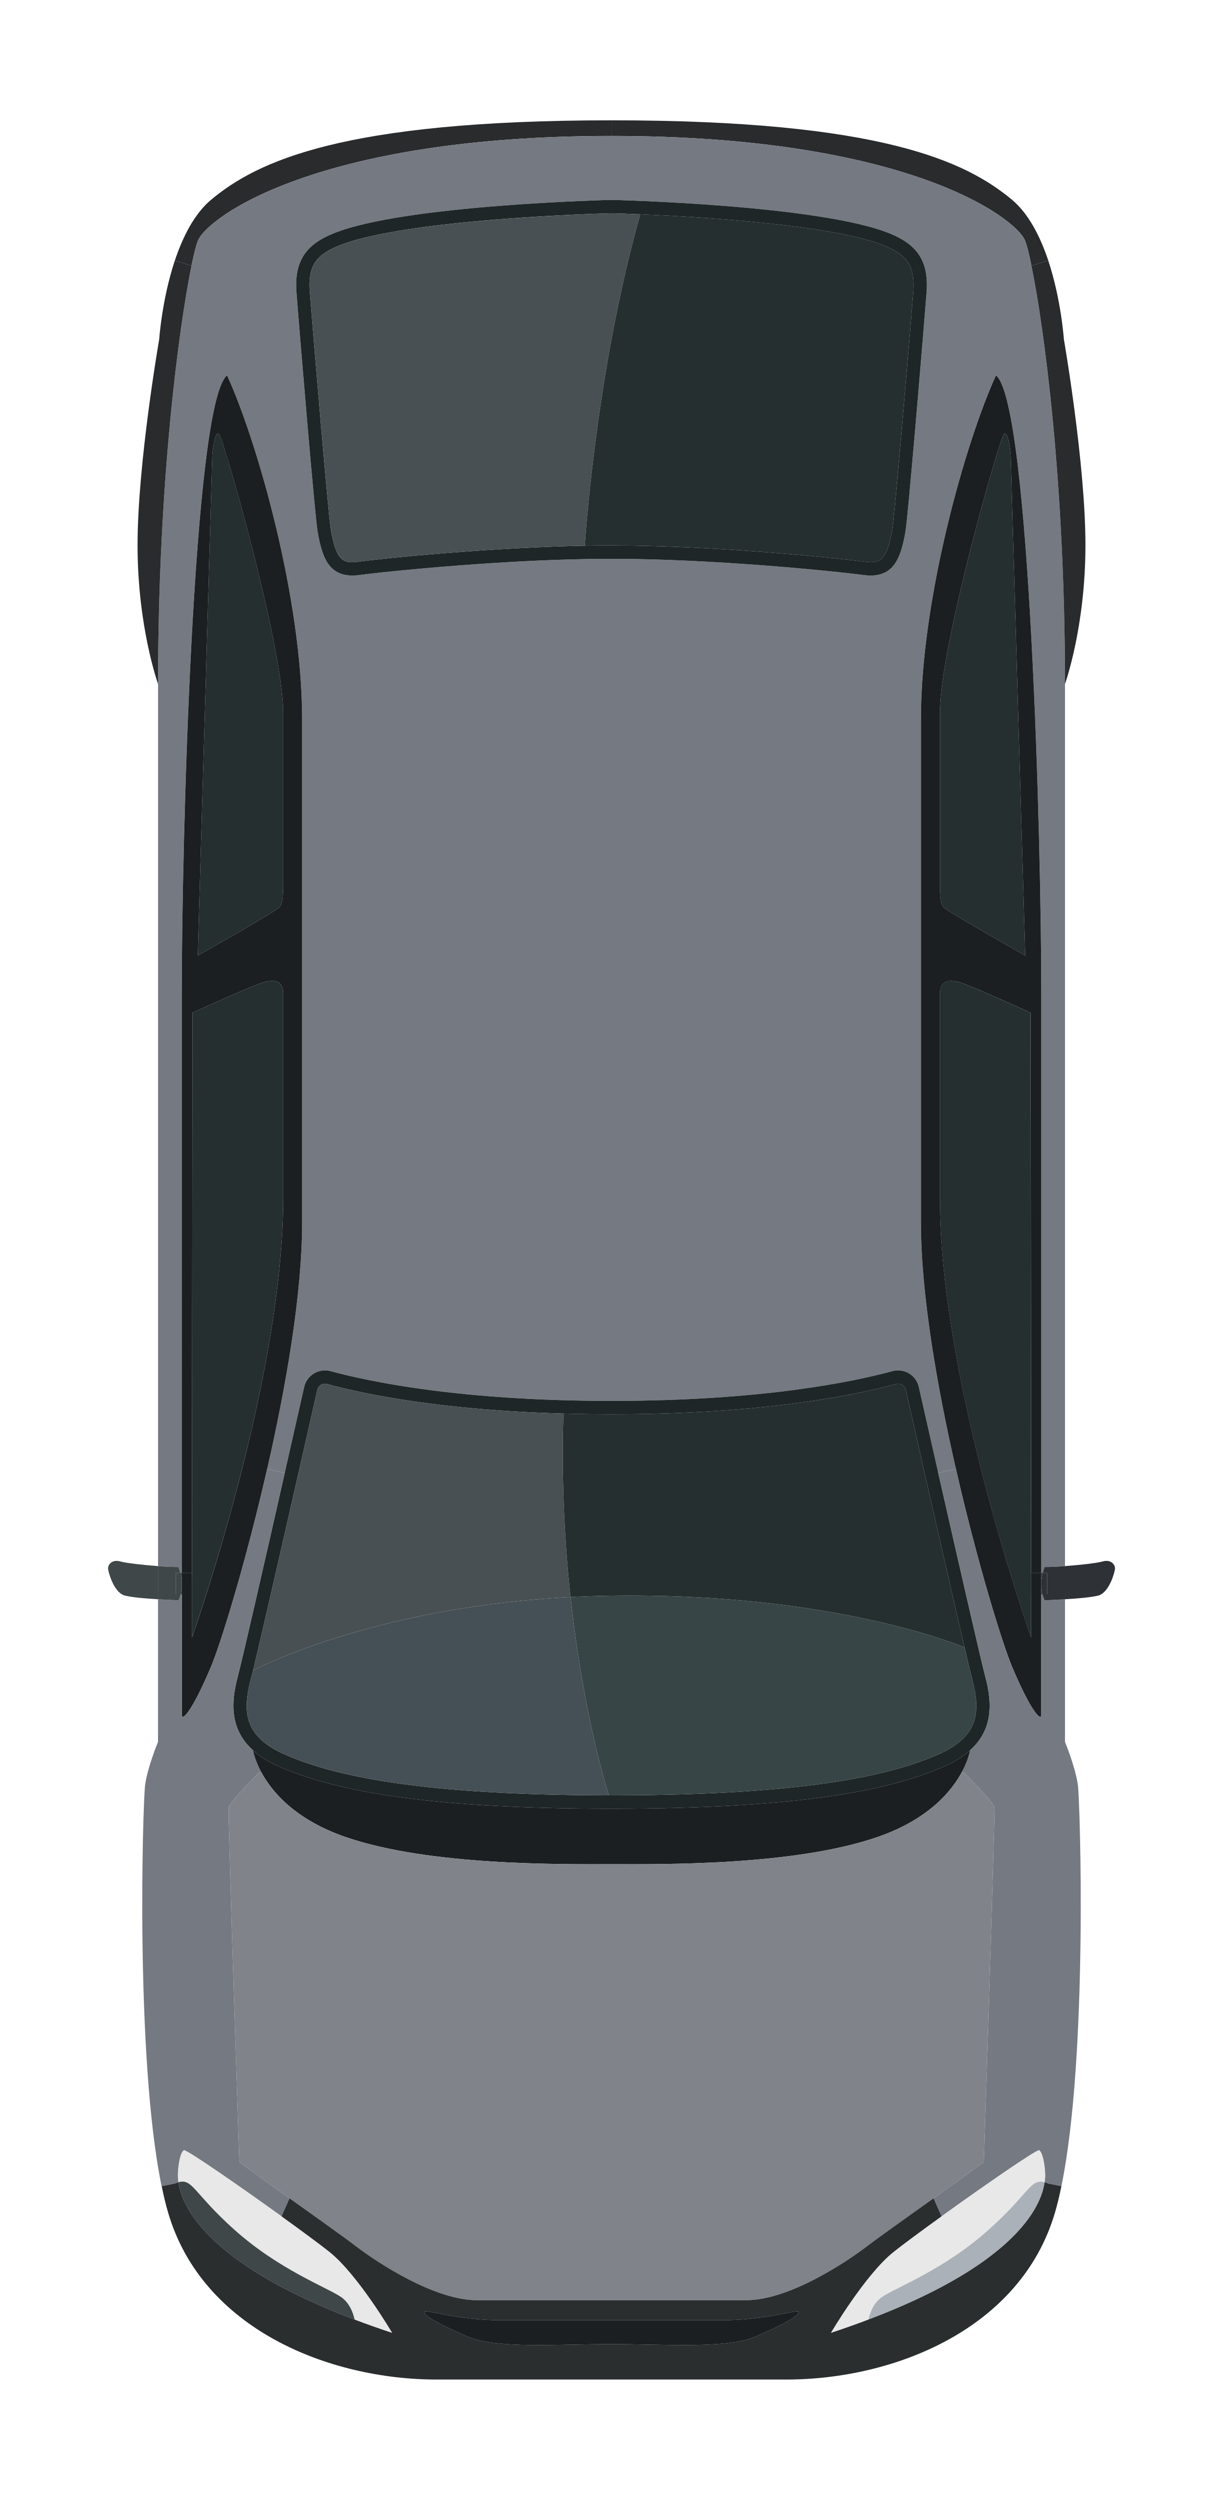 <svg width="46" height="94" viewBox="0 0 46 94" fill="none" xmlns="http://www.w3.org/2000/svg">
<g filter="url(#filter0_d_1572_12918)">
<path d="M23.002 1.524V2.112C11.894 2.112 7.78 5.191 7.441 6.058C7.383 6.206 7.3 6.523 7.202 6.995L6.576 6.797C6.873 5.91 7.31 5.03 7.956 4.497C9.665 3.085 12.831 1.524 23.002 1.524Z" fill="#292B2D"/>
<path d="M23.001 2.112V1.524C33.172 1.524 36.336 3.085 38.047 4.497C38.693 5.03 39.13 5.907 39.427 6.794L38.796 6.995C38.7 6.523 38.618 6.206 38.56 6.058C38.221 5.191 34.109 2.112 23.001 2.112Z" fill="#292B2D"/>
<path d="M7.44 6.058C7.78 5.191 11.893 2.112 23.001 2.112C34.109 2.112 38.22 5.191 38.56 6.058C38.617 6.206 38.7 6.523 38.796 6.995C39.263 9.262 40.057 15.085 40.057 22.719L40.057 55.889C39.773 55.909 39.502 55.922 39.291 55.922C39.263 55.997 39.238 56.07 39.223 56.141H39.165C39.165 49.315 39.165 37.944 39.165 34.257C39.165 28.866 38.746 12.142 37.461 11.117C36.308 13.64 34.639 19.543 34.639 24.034C34.639 28.525 34.639 37.338 34.639 42.982C34.639 45.636 35.24 49.117 35.953 52.233L35.29 52.384C34.994 51.077 34.727 49.901 34.559 49.154C34.458 48.707 34.006 48.438 33.564 48.559C32.114 48.953 28.681 49.677 23.001 49.677C17.319 49.677 13.886 48.953 12.439 48.559C11.996 48.438 11.544 48.707 11.441 49.154C11.273 49.901 11.006 51.077 10.71 52.384L10.049 52.235C10.76 49.119 11.363 45.636 11.363 42.982C11.363 37.338 11.363 28.525 11.363 24.034C11.363 19.543 9.695 13.64 8.541 11.117C7.257 12.142 6.837 28.866 6.837 34.257C6.837 37.944 6.837 49.315 6.837 56.141H6.779C6.764 56.07 6.739 55.997 6.712 55.922C6.5 55.922 6.227 55.909 5.945 55.889L5.945 22.719C5.945 15.085 6.737 9.262 7.202 6.995C7.3 6.523 7.383 6.206 7.44 6.058ZM23.001 4.517C23.001 4.517 15.181 4.698 12.537 5.779C11.562 6.178 11.057 6.759 11.152 8C11.288 9.777 11.848 16.449 11.949 17.007C12.125 17.997 12.386 18.771 13.519 18.623C14.655 18.472 19.209 18.012 23.001 18.012C26.791 18.012 31.347 18.472 32.48 18.623C33.614 18.771 33.875 17.997 34.054 17.007C34.152 16.449 34.712 9.777 34.85 8C34.946 6.759 34.441 6.178 33.466 5.779C30.819 4.698 23.001 4.517 23.001 4.517Z" fill="#757982"/>
<path d="M12.537 5.779C15.181 4.698 23.001 4.517 23.001 4.517C23.001 4.517 30.819 4.698 33.466 5.779C34.441 6.178 34.946 6.759 34.85 8C34.712 9.777 34.152 16.449 34.054 17.007C33.875 17.997 33.614 18.771 32.48 18.623C31.347 18.472 26.791 18.012 23.001 18.012C19.209 18.012 14.655 18.472 13.52 18.623C12.386 18.771 12.125 17.997 11.949 17.007C11.848 16.449 11.288 9.777 11.152 8C11.057 6.759 11.562 6.178 12.537 5.779ZM24.082 5.058C23.431 5.03 23.024 5.02 23.011 5.02C22.936 5.02 15.256 5.211 12.728 6.244C11.926 6.57 11.642 6.955 11.642 7.714C11.642 7.794 11.647 7.877 11.652 7.963C11.796 9.802 12.351 16.401 12.444 16.919C12.642 18.038 12.871 18.201 13.454 18.125C14.585 17.975 18.485 17.588 21.996 17.52C22.335 17.512 22.672 17.51 23.001 17.51C26.738 17.51 31.304 17.96 32.546 18.125C33.131 18.201 33.358 18.038 33.559 16.919C33.649 16.407 34.207 9.805 34.348 7.963C34.355 7.877 34.358 7.794 34.358 7.714C34.358 6.955 34.074 6.57 33.275 6.244C31.322 5.445 26.293 5.153 24.082 5.058Z" fill="#1E2627"/>
<path d="M23.012 5.02C23.012 5.02 23.431 5.03 24.082 5.058C22.386 11.089 21.996 17.52 21.996 17.52C18.485 17.588 14.585 17.975 13.454 18.126C12.871 18.201 12.643 18.038 12.444 16.919C12.351 16.402 11.796 9.802 11.652 7.963C11.647 7.877 11.642 7.794 11.642 7.714C11.642 6.955 11.926 6.571 12.728 6.244C15.256 5.211 22.936 5.023 23.012 5.02Z" fill="#495053"/>
<path d="M24.082 5.058C26.294 5.153 31.322 5.445 33.275 6.244C34.074 6.571 34.358 6.955 34.358 7.714C34.358 7.794 34.355 7.877 34.348 7.963C34.207 9.805 33.649 16.407 33.559 16.919C33.358 18.038 33.132 18.201 32.546 18.126C31.305 17.96 26.738 17.51 23.001 17.51C22.672 17.51 22.335 17.51 21.996 17.52C21.996 17.52 22.386 11.089 24.082 5.058Z" fill="#252F30"/>
<path d="M38.796 6.995L39.427 6.794C39.914 8.262 40.015 9.757 40.015 9.757C40.015 9.757 40.826 14.419 40.826 17.5C40.826 20.581 40.057 22.72 40.057 22.72C40.057 15.085 39.263 9.262 38.796 6.995Z" fill="#292B2D"/>
<path d="M6.576 6.797L7.202 6.995C6.737 9.262 5.945 15.085 5.945 22.72C5.945 22.72 5.174 20.581 5.174 17.5C5.174 14.419 5.988 9.757 5.988 9.757C5.988 9.757 6.088 8.264 6.576 6.797Z" fill="#292B2D"/>
<path d="M7.986 14.1C7.986 14.1 8.071 13.137 8.242 13.328C8.416 13.522 10.65 21.317 10.65 23.787C10.65 26.258 10.65 29.547 10.65 30.188C10.65 30.829 10.617 30.975 10.504 31.118C10.393 31.264 7.44 32.93 7.44 32.93L7.986 14.1Z" fill="#252F30"/>
<path d="M37.758 13.328C37.929 13.137 38.014 14.1 38.014 14.1L38.56 32.93C38.56 32.93 35.609 31.264 35.496 31.118C35.383 30.975 35.353 30.829 35.353 30.188C35.353 29.547 35.353 26.258 35.353 23.787C35.353 21.317 37.587 13.522 37.758 13.328Z" fill="#252F30"/>
<path d="M8.541 11.117C9.695 13.64 11.363 19.543 11.363 24.034C11.363 28.525 11.363 37.338 11.363 42.982C11.363 45.636 10.76 49.119 10.049 52.235C9.247 55.751 8.305 58.802 7.93 59.687C7.224 61.355 6.84 61.74 6.837 61.483L6.837 56.947H7.219L7.219 58.576C7.219 58.576 10.65 48.951 10.65 42.053C10.65 35.157 10.65 34.835 10.65 34.352C10.65 33.87 10.313 33.825 9.911 33.935C9.511 34.048 7.239 35.081 7.239 35.081L7.219 56.141H6.837C6.837 49.315 6.837 37.944 6.837 34.257C6.837 28.866 7.257 12.142 8.541 11.117ZM8.242 13.328C8.071 13.137 7.986 14.1 7.986 14.1L7.44 32.93C7.44 32.93 10.393 31.264 10.504 31.118C10.617 30.975 10.65 30.829 10.65 30.188C10.65 29.547 10.65 26.258 10.65 23.788C10.65 21.317 8.415 13.522 8.242 13.328Z" fill="#1C1F21"/>
<path d="M34.639 24.034C34.639 19.543 36.308 13.64 37.461 11.117C38.746 12.142 39.165 28.866 39.165 34.257C39.165 37.944 39.165 49.315 39.165 56.141H38.783L38.763 35.081C38.763 35.081 36.491 34.048 36.089 33.935C35.69 33.825 35.353 33.873 35.353 34.352C35.353 34.833 35.353 35.157 35.353 42.053C35.353 48.951 38.786 58.576 38.786 58.576V56.947H39.165C39.165 59.664 39.165 61.483 39.165 61.483C39.163 61.74 38.776 61.355 38.072 59.687C37.698 58.802 36.755 55.749 35.954 52.233C35.24 49.117 34.639 45.636 34.639 42.982C34.639 37.338 34.639 28.525 34.639 24.034ZM38.014 14.1C38.014 14.1 37.929 13.137 37.758 13.328C37.587 13.522 35.353 21.317 35.353 23.788C35.353 26.258 35.353 29.547 35.353 30.188C35.353 30.829 35.383 30.975 35.496 31.118C35.609 31.264 38.56 32.93 38.56 32.93L38.014 14.1Z" fill="#1C1F21"/>
<path d="M7.219 56.141L7.239 35.081C7.239 35.081 9.511 34.048 9.911 33.935C10.313 33.825 10.65 33.873 10.65 34.352C10.65 34.833 10.65 35.157 10.65 42.053C10.65 48.951 7.217 58.576 7.217 58.576V56.947L7.219 56.141Z" fill="#252F30"/>
<path d="M38.783 56.141V56.947V58.576C38.783 58.576 35.351 48.951 35.351 42.053C35.351 35.157 35.351 34.835 35.351 34.352C35.351 33.87 35.687 33.825 36.087 33.935C36.489 34.048 38.761 35.081 38.761 35.081L38.781 56.141H38.783Z" fill="#252F30"/>
<path d="M11.441 49.154C11.544 48.707 11.997 48.438 12.439 48.559C13.886 48.953 17.319 49.677 23.001 49.677C28.681 49.677 32.114 48.953 33.564 48.559C34.006 48.438 34.458 48.707 34.559 49.154C34.727 49.901 34.994 51.077 35.29 52.384C35.994 55.485 36.873 59.337 37.069 60.084C37.328 61.066 37.341 62.051 36.484 62.818C36.225 63.051 35.886 63.265 35.449 63.451C33.571 64.253 30.395 65.012 23.001 65.012C15.605 65.012 12.429 64.253 10.554 63.451C10.117 63.265 9.778 63.051 9.519 62.818C8.662 62.051 8.674 61.066 8.933 60.084C9.129 59.337 10.009 55.485 10.71 52.384C11.006 51.077 11.273 49.901 11.441 49.154ZM12.306 49.044C12.225 49.021 12.142 49.031 12.069 49.074C11.999 49.117 11.951 49.184 11.934 49.265C11.459 51.371 9.976 57.915 9.519 59.815C9.476 59.986 9.441 60.121 9.418 60.209C9.325 60.564 9.28 60.868 9.28 61.139C9.28 61.707 9.448 62.433 10.75 62.989C12.271 63.64 15.186 64.502 22.901 64.509H23.001C30.792 64.509 33.722 63.642 35.25 62.989C36.554 62.433 36.72 61.707 36.72 61.139C36.72 60.868 36.675 60.564 36.582 60.209C36.527 60.001 36.421 59.553 36.278 58.945C35.715 56.535 34.602 51.62 34.069 49.265C34.051 49.184 34.001 49.117 33.931 49.074C33.86 49.031 33.777 49.021 33.694 49.044C32.136 49.468 28.673 50.18 23.001 50.18C22.37 50.18 21.767 50.17 21.192 50.154C16.58 50.024 13.693 49.421 12.306 49.044Z" fill="#1E2627"/>
<path d="M12.069 49.074C12.142 49.031 12.225 49.021 12.306 49.044C13.693 49.421 16.58 50.024 21.192 50.154C21.114 52.71 21.242 55.045 21.458 57.053C13.909 57.447 9.519 59.815 9.519 59.815C9.976 57.915 11.459 51.371 11.934 49.265C11.951 49.184 11.999 49.117 12.069 49.074Z" fill="#495053"/>
<path d="M33.694 49.044C33.777 49.021 33.86 49.031 33.931 49.074C34.001 49.117 34.051 49.185 34.069 49.265C34.602 51.62 35.715 56.535 36.278 58.945C36.278 58.945 31.435 56.875 22.966 57.003C22.451 57.01 21.946 57.028 21.458 57.053C21.242 55.045 21.114 52.71 21.192 50.155C21.767 50.17 22.371 50.18 23.001 50.18C28.673 50.18 32.136 49.469 33.694 49.044Z" fill="#252F30"/>
<path d="M35.29 52.384L35.954 52.233C36.755 55.749 37.698 58.802 38.072 59.687C38.776 61.355 39.163 61.74 39.165 61.483C39.165 61.483 39.165 59.664 39.165 56.947H39.211C39.246 57.093 39.291 57.173 39.291 57.173C39.291 57.173 39.64 57.161 40.057 57.136V62.499C40.057 62.499 40.442 63.431 40.54 64.105C40.628 64.733 40.924 74.345 39.922 79.206L39.419 79.102C39.374 79.085 39.331 79.067 39.291 79.057C39.291 79.047 39.293 79.04 39.293 79.032C39.356 78.648 39.228 77.899 39.08 77.856C38.979 77.828 37.012 79.188 35.413 80.339L35.114 79.66C36.109 78.949 37.002 78.313 37.002 78.288C37.002 78.24 37.434 65.152 37.404 64.959C37.371 64.765 36.265 63.66 36.265 63.66L36.185 63.62C36.434 63.15 36.484 62.818 36.484 62.818C37.341 62.051 37.328 61.066 37.069 60.084C36.873 59.337 35.994 55.485 35.29 52.384Z" fill="#757982"/>
<path d="M10.049 52.235L10.71 52.384C10.009 55.485 9.129 59.337 8.933 60.084C8.674 61.066 8.662 62.051 9.519 62.818C9.519 62.818 9.569 63.15 9.818 63.62L9.737 63.66C9.737 63.66 8.632 64.765 8.599 64.959C8.566 65.152 9.001 78.24 9.001 78.288C9.001 78.313 9.893 78.949 10.888 79.66L10.589 80.339C8.991 79.188 7.023 77.828 6.923 77.856C6.772 77.899 6.644 78.648 6.709 79.032C6.709 79.04 6.709 79.047 6.709 79.057C6.669 79.067 6.626 79.085 6.581 79.102L6.078 79.206C5.076 74.345 5.372 64.733 5.46 64.105C5.556 63.431 5.943 62.499 5.943 62.499L5.943 57.136C6.36 57.161 6.709 57.173 6.709 57.173C6.709 57.173 6.754 57.093 6.79 56.947H6.835V61.483C6.835 61.74 7.222 61.355 7.928 59.687C8.302 58.802 9.245 55.751 10.047 52.235H10.049Z" fill="#757982"/>
<path d="M4.066 55.995C4.048 55.842 4.209 55.625 4.523 55.713C4.734 55.774 5.36 55.846 5.945 55.889V57.136C5.445 57.106 4.852 57.055 4.651 56.982C4.282 56.844 4.081 56.148 4.066 55.995Z" fill="#3F4749"/>
<path d="M41.48 55.713C41.791 55.625 41.952 55.842 41.937 55.995C41.922 56.148 41.721 56.844 41.352 56.982C41.151 57.055 40.558 57.106 40.057 57.136V55.889C40.641 55.846 41.269 55.774 41.48 55.713Z" fill="#2E3135"/>
<path d="M5.945 57.136V55.889C6.227 55.91 6.5 55.922 6.712 55.922C6.739 55.998 6.764 56.07 6.779 56.141H6.619V56.947H6.792C6.757 57.093 6.712 57.174 6.712 57.174C6.712 57.174 6.362 57.161 5.945 57.136Z" fill="#3F4749"/>
<path d="M40.057 55.889V57.136C39.64 57.161 39.291 57.174 39.291 57.174C39.291 57.174 39.246 57.093 39.211 56.947H39.384V56.141H39.223C39.238 56.07 39.263 55.998 39.291 55.922C39.502 55.922 39.773 55.91 40.057 55.889Z" fill="#2E3135"/>
<path d="M39.223 56.141H39.384V56.947H39.211C39.185 56.849 39.165 56.721 39.165 56.57C39.165 56.445 39.181 56.299 39.223 56.141Z" fill="#2E3135"/>
<path d="M39.165 56.141H39.223C39.18 56.299 39.165 56.445 39.165 56.57V56.141Z" fill="#252F30"/>
<path d="M38.783 56.141H39.165V56.57C39.165 56.699 39.165 56.824 39.165 56.947H38.783V56.141Z" fill="#1C1F21"/>
<path d="M6.837 56.141H7.219V56.947H6.837V56.57C6.837 56.43 6.837 56.286 6.837 56.141Z" fill="#1C1F21"/>
<path d="M6.78 56.141H6.837V56.57C6.837 56.445 6.822 56.299 6.78 56.141Z" fill="#252F30"/>
<path d="M6.619 56.141H6.78C6.822 56.299 6.837 56.445 6.837 56.57C6.837 56.721 6.817 56.849 6.792 56.947H6.619V56.141Z" fill="#3F4749"/>
<path d="M6.837 56.57V56.947H6.792C6.817 56.849 6.837 56.721 6.837 56.57Z" fill="#252F30"/>
<path d="M39.166 56.947V56.57C39.166 56.721 39.186 56.849 39.211 56.947H39.166Z" fill="#252F30"/>
<path d="M22.966 57.003C31.435 56.875 36.278 58.945 36.278 58.945C36.421 59.553 36.527 60.001 36.582 60.209C36.675 60.564 36.72 60.868 36.72 61.139C36.72 61.707 36.554 62.434 35.25 62.989C33.722 63.642 30.792 64.509 23.001 64.509H22.901C22.901 64.509 21.951 61.624 21.458 57.053C21.946 57.028 22.451 57.01 22.966 57.003Z" fill="#384547"/>
<path d="M9.519 59.815C9.519 59.815 13.909 57.448 21.458 57.053C21.951 61.624 22.901 64.509 22.901 64.509C15.186 64.502 12.271 63.64 10.75 62.989C9.448 62.434 9.28 61.707 9.28 61.139C9.28 60.868 9.325 60.564 9.418 60.209C9.441 60.121 9.476 59.986 9.519 59.815Z" fill="#455056"/>
<path d="M9.519 62.818C9.778 63.052 10.117 63.265 10.554 63.451C12.429 64.253 15.605 65.012 23.001 65.012C30.395 65.012 33.571 64.253 35.449 63.451C35.886 63.265 36.225 63.052 36.484 62.818C36.484 62.818 36.434 63.15 36.185 63.62C35.798 64.348 34.928 65.409 33.016 66.072C29.872 67.163 24.879 67.098 23.001 67.098C21.124 67.098 16.131 67.163 12.987 66.072C11.074 65.409 10.205 64.348 9.818 63.62C9.569 63.15 9.519 62.818 9.519 62.818Z" fill="#1C1F21"/>
<path d="M9.737 63.66L9.818 63.62C10.205 64.348 11.074 65.409 12.987 66.072C16.131 67.163 21.124 67.098 23.001 67.098C24.879 67.098 29.872 67.163 33.016 66.072C34.928 65.409 35.798 64.348 36.185 63.62L36.265 63.66C36.265 63.66 37.371 64.766 37.404 64.959C37.434 65.153 37.002 78.241 37.002 78.288C37.002 78.314 36.109 78.949 35.114 79.66C34.119 80.369 33.023 81.148 32.616 81.46C31.805 82.081 29.666 83.493 28.063 83.493H23.001C23.001 83.493 19.543 83.493 17.94 83.493C16.337 83.493 14.198 82.081 13.384 81.46C12.979 81.148 11.884 80.369 10.889 79.66C9.893 78.949 9.001 78.314 9.001 78.288C9.001 78.241 8.566 65.153 8.599 64.959C8.632 64.766 9.737 63.66 9.737 63.66Z" fill="#808389"/>
<path d="M35.413 80.339C37.012 79.188 38.979 77.828 39.08 77.856C39.228 77.899 39.356 78.648 39.294 79.032C39.294 79.04 39.291 79.047 39.291 79.057C38.758 78.904 38.715 79.477 37.178 80.849C35.529 82.324 33.75 82.995 33.194 83.357C32.865 83.573 32.724 83.95 32.661 84.222C32.222 84.39 31.752 84.556 31.252 84.722C31.252 84.722 32.533 82.54 33.604 81.683C33.953 81.404 34.639 80.897 35.413 80.339Z" fill="#E8E8E8"/>
<path d="M6.923 77.856C7.023 77.828 8.991 79.188 10.589 80.339C11.363 80.897 12.049 81.404 12.399 81.683C13.467 82.54 14.751 84.722 14.751 84.722C14.248 84.556 13.778 84.39 13.339 84.222C13.278 83.95 13.135 83.573 12.806 83.357C12.251 82.995 10.474 82.324 8.823 80.849C7.287 79.477 7.244 78.904 6.712 79.057C6.712 79.047 6.712 79.04 6.712 79.032C6.646 78.648 6.775 77.899 6.925 77.856H6.923Z" fill="#E8E8E8"/>
<path d="M6.712 79.057C7.244 78.904 7.287 79.477 8.823 80.849C10.474 82.324 12.251 82.995 12.806 83.357C13.135 83.573 13.278 83.95 13.339 84.222C7.144 81.874 6.78 79.492 6.712 79.057Z" fill="#3F4749"/>
<path d="M37.178 80.849C38.715 79.477 38.758 78.904 39.291 79.057C39.221 79.492 38.859 81.877 32.662 84.222C32.724 83.95 32.865 83.573 33.194 83.357C33.75 82.995 35.529 82.324 37.178 80.849Z" fill="#ABB1B8"/>
<path d="M32.662 84.222C38.859 81.877 39.221 79.492 39.291 79.057C39.331 79.067 39.374 79.085 39.419 79.103L39.922 79.206C39.849 79.56 39.771 79.889 39.683 80.188C38.399 84.584 33.619 86.476 29.578 86.476H23.001C23.001 86.476 20.466 86.476 16.425 86.476C12.384 86.476 7.601 84.584 6.32 80.188C6.232 79.889 6.154 79.56 6.081 79.206L6.584 79.103C6.629 79.085 6.672 79.067 6.712 79.057C6.78 79.492 7.144 81.874 13.339 84.222C13.778 84.39 14.248 84.556 14.751 84.722C14.751 84.722 13.467 82.54 12.399 81.683C12.05 81.404 11.363 80.897 10.589 80.339L10.889 79.66C11.884 80.369 12.979 81.148 13.384 81.46C14.198 82.081 16.337 83.493 17.94 83.493H23.001C23.001 83.493 26.457 83.493 28.063 83.493C29.669 83.493 31.805 82.081 32.616 81.46C33.023 81.148 34.119 80.369 35.114 79.66L35.413 80.339C34.639 80.897 33.953 81.404 33.604 81.683C32.533 82.54 31.252 84.722 31.252 84.722C31.752 84.556 32.222 84.39 32.662 84.222ZM18.862 84.247C17.113 84.247 15.942 83.797 15.96 83.94C15.975 84.086 16.407 84.342 17.53 84.84C18.654 85.337 20.931 85.144 23.001 85.144C25.072 85.144 27.349 85.337 28.47 84.84C29.593 84.342 30.028 84.086 30.043 83.94C30.058 83.797 28.887 84.247 27.14 84.247H23.001C23.001 84.247 20.611 84.247 18.862 84.247Z" fill="#2A2E2F"/>
<path d="M15.96 83.94C15.942 83.797 17.113 84.247 18.862 84.247H23.001C23.001 84.247 25.391 84.247 27.14 84.247C28.889 84.247 30.058 83.797 30.043 83.94C30.028 84.086 29.593 84.342 28.47 84.84C27.349 85.337 25.07 85.144 23.001 85.144C20.933 85.144 18.654 85.337 17.53 84.84C16.407 84.342 15.975 84.086 15.96 83.94Z" fill="#1C1F21"/>
</g>
<defs>
<filter id="filter0_d_1572_12918" x="0.064" y="0.524" width="45.874" height="92.951" filterUnits="userSpaceOnUse" color-interpolation-filters="sRGB">
<feFlood flood-opacity="0" result="BackgroundImageFix"/>
<feColorMatrix in="SourceAlpha" type="matrix" values="0 0 0 0 0 0 0 0 0 0 0 0 0 0 0 0 0 0 127 0" result="hardAlpha"/>
<feOffset dy="3"/>
<feGaussianBlur stdDeviation="2"/>
<feComposite in2="hardAlpha" operator="out"/>
<feColorMatrix type="matrix" values="0 0 0 0 0 0 0 0 0 0 0 0 0 0 0 0 0 0 0.22 0"/>
<feBlend mode="normal" in2="BackgroundImageFix" result="effect1_dropShadow_1572_12918"/>
<feBlend mode="normal" in="SourceGraphic" in2="effect1_dropShadow_1572_12918" result="shape"/>
</filter>
</defs>
</svg>

